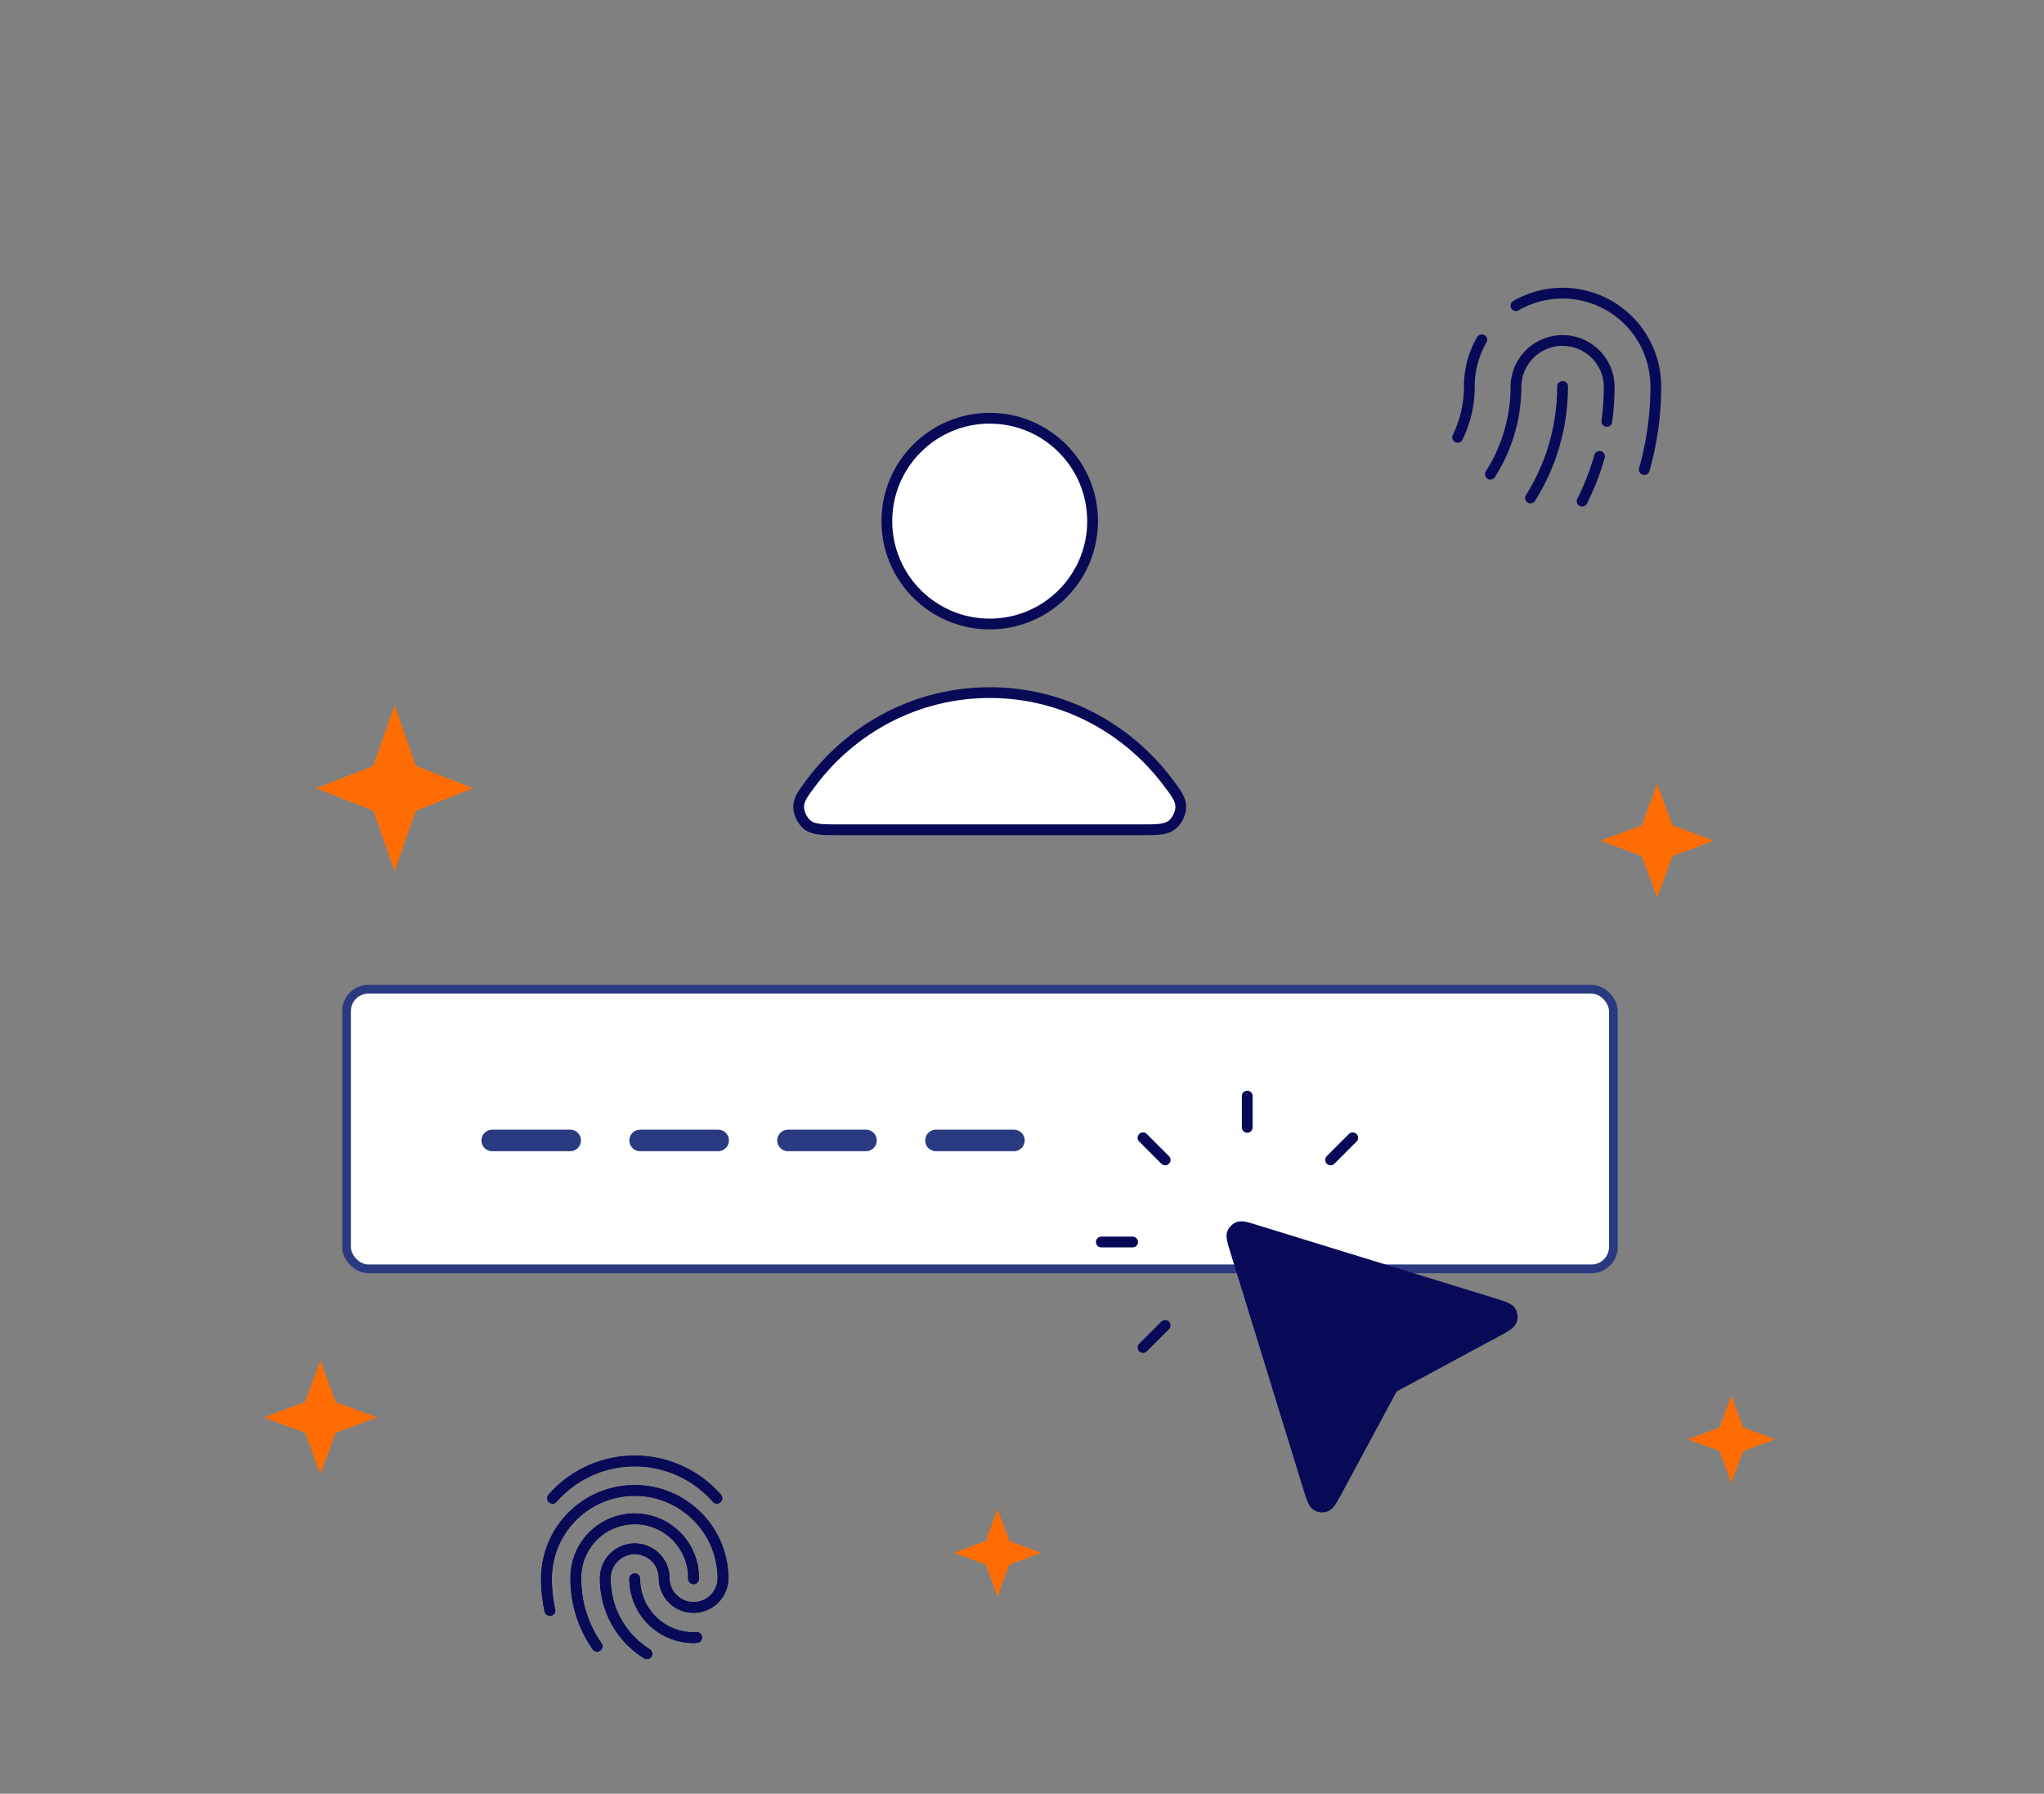 <svg width="204" height="179" fill="none" xmlns="http://www.w3.org/2000/svg"><rect width="100%" height="100%" fill="#808080" stroke="none"/><rect x="34.584" y="98.721" width="126.437" height="27.903" rx="2.18" fill="#fff" stroke="#293A80" stroke-width=".872"/><path stroke="#293A80" stroke-width="2.147" stroke-linecap="round" d="M49.121 113.809h7.787m6.978 0h7.788m6.97 0h7.788m6.978 0h7.787"/><path d="M39.38 70.383l2.119 6.046 5.728 2.238-5.728 2.237-2.12 6.046-2.12-6.046-5.728-2.237 5.728-2.238 2.12-6.046zm126.007 7.847l1.53 4.138 4.137 1.53-4.137 1.531-1.53 4.137-1.531-4.137-4.137-1.53 4.137-1.531 1.531-4.137zM31.973 135.781l1.53 4.137 4.137 1.531-4.137 1.531-1.53 4.137-1.531-4.137-4.137-1.531 4.137-1.531 1.53-4.137zm67.582 14.824l1.178 3.183 3.182 1.177-3.182 1.178-1.178 3.182-1.177-3.182-3.183-1.178 3.183-1.177 1.177-3.183zm73.242-11.335l1.178 3.182 3.182 1.177-3.182 1.178-1.178 3.182-1.177-3.182-3.182-1.178 3.182-1.177 1.177-3.182z" fill="#FF6D02"/><path d="M148.747 47.322l.064-.104a16.19 16.19 0 002.487-8.655 4.653 4.653 0 019.305 0c0 1.183-.08 2.348-.236 3.49m-2.463 7.96a25.415 25.415 0 001.735-4.471m4.465 1.317a30.273 30.273 0 001.152-8.296 9.305 9.305 0 00-13.958-8.06m-5.816 13.136a11.574 11.574 0 001.164-5.076 9.27 9.27 0 011.244-4.653m8.061 4.653c0 4.091-1.174 7.908-3.202 11.133M59.594 164.287a11.695 11.695 0 01-2.123-6.735 5.874 5.874 0 1111.746 0" stroke="#080957" stroke-width="1.074" stroke-linecap="round" stroke-linejoin="round"/><path d="M59.594 164.287a11.695 11.695 0 01-2.123-6.735 5.874 5.874 0 1111.746 0" stroke="#080957" stroke-width="1.074" stroke-linecap="round" stroke-linejoin="round"/><path d="M69.537 163.411c-.106.006-.21.016-.316.016a5.875 5.875 0 01-5.873-5.876" stroke="#080957" stroke-width="1.074" stroke-linecap="round" stroke-linejoin="round"/><path d="M69.537 163.411c-.106.006-.21.016-.316.016a5.875 5.875 0 01-5.873-5.876" stroke="#080957" stroke-width="1.074" stroke-linecap="round" stroke-linejoin="round"/><path d="M64.569 165.037a8.808 8.808 0 01-4.158-7.484 2.938 2.938 0 115.875 0 2.938 2.938 0 005.874 0c0-4.869-3.945-8.815-8.81-8.815-4.866 0-8.81 3.946-8.81 8.815 0 1.085.12 2.141.344 3.16" stroke="#080957" stroke-width="1.074" stroke-linecap="round" stroke-linejoin="round"/><path d="M64.569 165.037a8.808 8.808 0 01-4.158-7.484 2.938 2.938 0 115.875 0 2.938 2.938 0 005.874 0c0-4.869-3.945-8.815-8.81-8.815-4.866 0-8.81 3.946-8.81 8.815 0 1.085.12 2.141.344 3.16" stroke="#080957" stroke-width="1.074" stroke-linecap="round" stroke-linejoin="round"/><path d="M71.547 149.513a10.896 10.896 0 00-8.2-3.716c-3.27 0-6.198 1.441-8.2 3.716" stroke="#080957" stroke-width="1.074" stroke-linecap="round" stroke-linejoin="round"/><path d="M71.547 149.513a10.896 10.896 0 00-8.2-3.716c-3.27 0-6.198 1.441-8.2 3.716" stroke="#080957" stroke-width="1.074" stroke-linecap="round" stroke-linejoin="round"/><path d="M149.062 133.041c1.1-.592 1.65-.888 1.789-1.244a1.039 1.039 0 00-.092-.938c-.205-.322-.802-.506-1.996-.874l-23.357-7.194c-.975-.301-1.463-.451-1.792-.33a1.037 1.037 0 00-.618.618c-.121.329.029.817.33 1.792l7.195 23.357c.367 1.194.551 1.791.874 1.996.279.178.628.213.937.092.356-.139.652-.689 1.244-1.789l5.184-9.626a2.25 2.25 0 01.188-.317c.05-.063.108-.121.171-.171.072-.056.154-.1.317-.188l9.626-5.184z" fill="#080957"/><path d="M124.48 112.503v-3.12m-8.195 6.367l-2.207-2.207m2.207 18.723l-2.207 2.206m18.723-18.722l2.206-2.207m-21.969 10.402h-3.12m28.842 14.956l-5.184 9.626c-.592 1.1-.888 1.65-1.244 1.789a1.04 1.04 0 01-.937-.092c-.323-.205-.507-.802-.874-1.996l-7.195-23.357c-.301-.975-.451-1.463-.33-1.792.105-.287.331-.513.618-.618.329-.121.817.029 1.792.33l23.357 7.194c1.194.368 1.791.552 1.996.874.179.28.213.629.092.938-.139.356-.689.652-1.789 1.244l-9.626 5.184c-.163.088-.245.132-.317.188-.063.05-.121.108-.171.171a2.25 2.25 0 00-.188.317z" stroke="#080957" stroke-width="1.074" stroke-linecap="round" stroke-linejoin="round"/><path d="M98.779 69.117c-7.233 0-13.665 3.492-17.76 8.912-.882 1.166-1.322 1.75-1.308 2.538.011.609.394 1.377.873 1.753.62.487 1.48.487 3.198.487h29.993c1.719 0 2.578 0 3.198-.487.48-.376.862-1.144.873-1.753.015-.788-.426-1.372-1.307-2.538-4.095-5.42-10.528-8.912-17.76-8.912zm0-6.844c5.67 0 10.267-4.597 10.267-10.268 0-5.67-4.597-10.267-10.267-10.267-5.67 0-10.267 4.597-10.267 10.267 0 5.67 4.596 10.267 10.267 10.267z" fill="#fff"/><path d="M98.779 69.117c-7.233 0-13.665 3.492-17.76 8.912-.882 1.166-1.322 1.75-1.308 2.538.011.609.394 1.377.873 1.753.62.487 1.48.487 3.198.487h29.993c1.719 0 2.578 0 3.198-.487.48-.376.862-1.144.873-1.753.015-.788-.426-1.372-1.307-2.538-4.095-5.42-10.528-8.912-17.76-8.912zm0-6.844c5.67 0 10.267-4.597 10.267-10.268 0-5.67-4.597-10.267-10.267-10.267-5.67 0-10.267 4.597-10.267 10.267 0 5.67 4.596 10.267 10.267 10.267z" stroke="#080957" stroke-width="1.074" stroke-linecap="round" stroke-linejoin="round"/></svg>